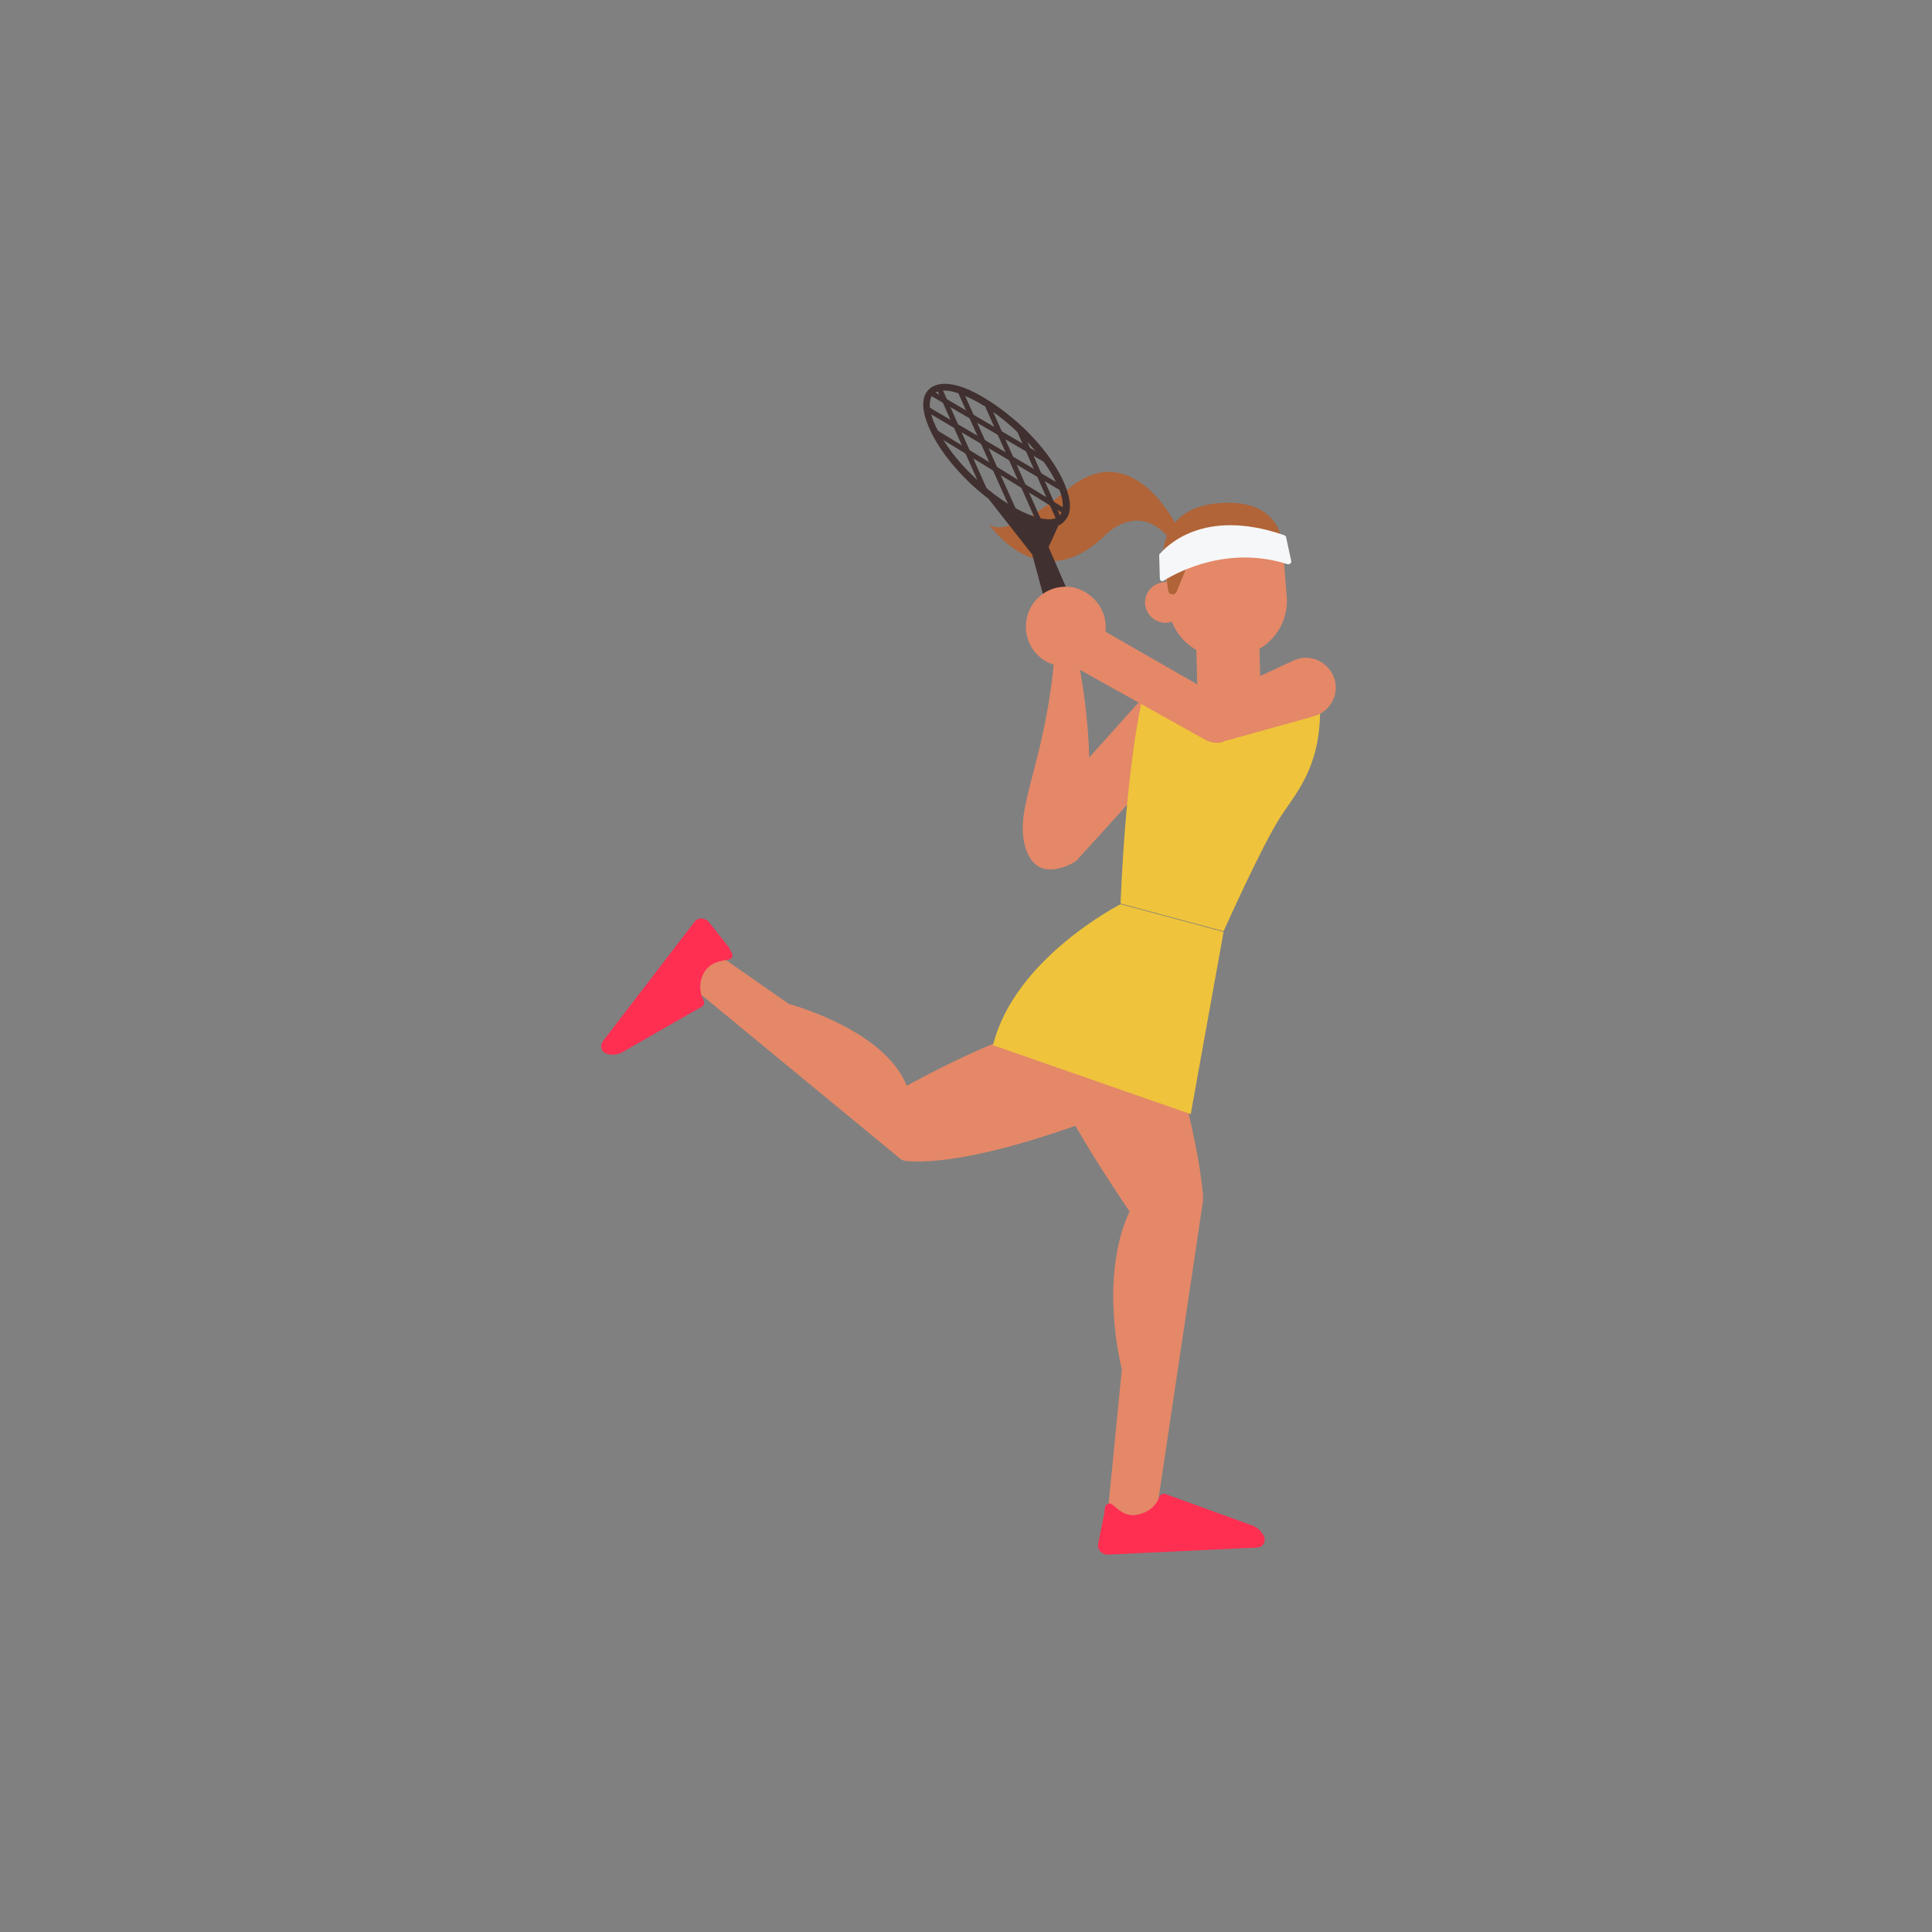 <?xml version="1.0" encoding="utf-8"?>
<!-- Generator: Adobe Illustrator 22.1.0, SVG Export Plug-In . SVG Version: 6.00 Build 0)  -->
<svg version="1.1" id="Layer_1" xmlns="http://www.w3.org/2000/svg" xmlns:xlink="http://www.w3.org/1999/xlink" x="0px" y="0px"
	 viewBox="0 0 300 300" style="enable-background:new 0 0 300 300;" xml:space="preserve">
<rect x="0" y="0" width="300" height="300" fill="#808080" stroke="none"/>
<style type="text/css">
	.st0{fill:#B06437;}
	.st1{fill:#E48868;}
	.st2{fill:#413030;}
	.st3{fill:none;stroke:#413030;stroke-width:0.791;stroke-miterlimit:10;}
	.st4{fill:#EFC33B;}
	.st5{fill:#FF2F52;}
	.st6{fill:#F6F7F9;}
</style>
<g>
	<path class="st0" d="M183.2,82.6c0,0-6.9-15.3-17.3-6.7c-10.4,8.6-12.4,5.4-12.4,5.4s7.7,11.6,17.8,2.1c0,0,5.8-6.6,11.2,1.4
		L183.2,82.6z"/>
	<g>
		<polygon class="st1" points="177.4,108.4 165.2,122 167.1,133.7 181.7,117.6 		"/>
		<path class="st1" d="M167.3,102c0,0,4.3,18.9-0.2,31.7c0,0-6.1,4.1-7.9-2.2c-1.8-6.2,3.2-13,4.6-30.2L167.3,102z"/>
		<path class="st1" d="M177.1,170.9c0,0-23.7,10.3-36.2,9.4c-0.3,0-0.6-0.1-0.9-0.2l-31.8-26.2l1.7-6.8l12.6,8.8
			c0,0,14.8,3.9,18.3,12.7c0,0,22-12.3,26.7-9.1L177.1,170.9z"/>
		<g>
			<polygon class="st2" points="159.5,83.2 163.8,99.1 168.3,97.6 161.9,82.8 			"/>
			<path class="st2" d="M160.2,86l-6.9-8.8c6,4.8,11.1,4.3,11.1,4.3l-1.6,3.5L160.2,86z"/>
			<path class="st2" d="M163.6,81.8c-1.2,0.2-2.7-0.1-4.5-0.9c-2.7-1.2-5.7-3.3-8.5-5.9c-2.8-2.7-5-5.6-6.2-8.3
				c-1.3-2.8-1.4-5-0.2-6.2c1.2-1.2,3.4-1.2,6.2,0c2.7,1.2,5.7,3.3,8.5,5.9l0,0c2.8,2.7,5,5.6,6.2,8.3c1.3,2.8,1.4,5,0.2,6.2
				C164.9,81.4,164.3,81.7,163.6,81.8z M146,60.7c-0.5,0.1-0.9,0.3-1.1,0.5c-0.8,0.9-0.7,2.7,0.4,5c1.2,2.5,3.3,5.4,6,7.9
				c2.7,2.6,5.6,4.6,8.2,5.7c2.4,1,4.2,1.1,5,0.3c0.8-0.9,0.7-2.7-0.4-5c-1.2-2.5-3.3-5.4-6-7.9l0,0c-2.7-2.6-5.6-4.6-8.2-5.7
				C148.3,60.8,147,60.5,146,60.7z"/>
			<line class="st3" x1="145.4" y1="67.2" x2="165.3" y2="79.4"/>
			<line class="st3" x1="144.1" y1="63.6" x2="165" y2="75.9"/>
			<line class="st3" x1="144.4" y1="60.9" x2="162.5" y2="71.5"/>
			<line class="st3" x1="145.8" y1="60.2" x2="153.2" y2="76.8"/>
			<line class="st3" x1="153.4" y1="63.1" x2="161.5" y2="81.3"/>
			<line class="st3" x1="158.2" y1="66.6" x2="164.5" y2="80.8"/>
			<line class="st3" x1="148.9" y1="60.3" x2="157.7" y2="79.9"/>
		</g>
		<path class="st4" d="M177.4,108.4c0,0-2.5,9.9-3.4,31.9l16,4.3c0,0,5.9-13.2,8.8-17.7c2.6-4.1,7.4-8.7,5.9-21.1l-16.8,5.9
			L177.4,108.4z"/>
		<g>
			<path class="st1" d="M190.9,110.8L190.9,110.8c-2.7,0-4.9-2.1-5-4.8l-0.3-11.2l9.8-0.2l0.3,11.2
				C195.8,108.5,193.6,110.8,190.9,110.8z"/>
			<path class="st1" d="M185.1,99.6c0,0,1.8,4.7,6.9,3.9c4.5-0.7,3.3-5.4,3.3-5.4L185.1,99.6z"/>
			<path class="st1" d="M191.9,101.9l-1.2,0.1c-4.8,0.4-8.9-3.2-9.3-7.9l-0.4-5.1c-0.4-4.8,3.2-8.9,7.9-9.3l1.2-0.1
				c4.8-0.4,8.9,3.2,9.3,7.9l0.4,5.1C200.2,97.3,196.7,101.5,191.9,101.9z"/>
			<path class="st1" d="M184.1,93.3c0.1,1.7-1.1,3.2-2.9,3.4c-1.7,0.1-3.2-1.1-3.4-2.9c-0.1-1.7,1.1-3.2,2.9-3.4
				S183.9,91.5,184.1,93.3z"/>
		</g>
		<path class="st1" d="M171.6,98.4c-0.6,3.4-3.8,5.6-7.2,5c-3.4-0.6-5.6-3.8-5-7.2c0.6-3.4,3.8-5.6,7.2-5
			C169.9,91.9,172.2,95.1,171.6,98.4z"/>
		<path class="st1" d="M177.8,149.7c0,0,7.9,22.8,9,35.9c0,0.3,0,0.6,0,0.9l-7.5,50.2l-7.4-0.7l2.3-23.4c0,0-3.7-13.9,1.2-24.5
			c0,0-17.5-25.2-14.8-30.6L177.8,149.7z"/>
		<path class="st5" d="M171.6,234c0.2-0.5,0.7-0.7,1.1-0.4c0.8,0.6,1.9,2,3.9,1.6c2.1-0.4,3.1-1.8,3.4-2.7c0.1-0.4,0.6-0.7,1-0.5
			l13.5,4.9c0.8,0.3,1.4,0.9,1.8,1.7l0,0c0.3,0.8-0.2,1.6-1,1.7l-23.3,1.1c-0.9,0-1.6-0.7-1.5-1.6l1-4.9c0-0.1,0-0.1,0-0.2
			L171.6,234z"/>
		<path class="st5" d="M113.6,147.9c0.3,0.4,0.1,1-0.4,1.1c-0.9,0.2-2.7,0.2-3.8,1.9c-1.1,1.8-0.6,3.6-0.2,4.3
			c0.2,0.4,0.2,0.9-0.2,1.1l-12.4,7.1c-0.7,0.4-1.6,0.5-2.4,0.2l0,0c-0.8-0.2-1.1-1.2-0.6-1.9l14.2-18.5c0.5-0.7,1.5-0.8,2.2-0.1
			l3.1,3.9c0.1,0,0.1,0.1,0.1,0.2L113.6,147.9z"/>
		<path class="st1" d="M207.1,105.1c1,2.5-0.4,5.3-3,6.1l-14,3.9l-0.2,0.1c-0.9,0.3-1.9,0.1-2.7-0.3l-20.6-11.5l3.5-6.2l20.4,11.7
			l-2.9-0.2l13.2-6.1C203.2,101.4,206.1,102.6,207.1,105.1L207.1,105.1z"/>
		<path class="st4" d="M174,140.4c0,0-16.5,8.4-19.8,21.9l30.7,10.7c0,0,2.6-14.5,5.1-28.3L174,140.4z"/>
	</g>
	<path class="st0" d="M184.9,86.5l-2.2,5.4c-0.3,0.6-1.2,0.5-1.3-0.2l-0.4-2.8L184.9,86.5z"/>
	<path class="st0" d="M180.6,86.4L180.6,86.4c0,0-0.4-7.2,8-8.2c10.2-1.2,10.5,6.1,10.5,6.1L180.6,86.4z"/>
	<path class="st6" d="M180.1,89.8l-0.1-3.5c0-0.1,0-0.2,0.1-0.3c0.9-1,6.6-7.3,19.3-2.9c0.2,0.1,0.3,0.2,0.3,0.3l0.8,3.7
		c0.1,0.3-0.3,0.6-0.6,0.5c-9.1-2.9-16.8,1.1-19.1,2.5C180.5,90.4,180.1,90.2,180.1,89.8z"/>
</g>
</svg>
